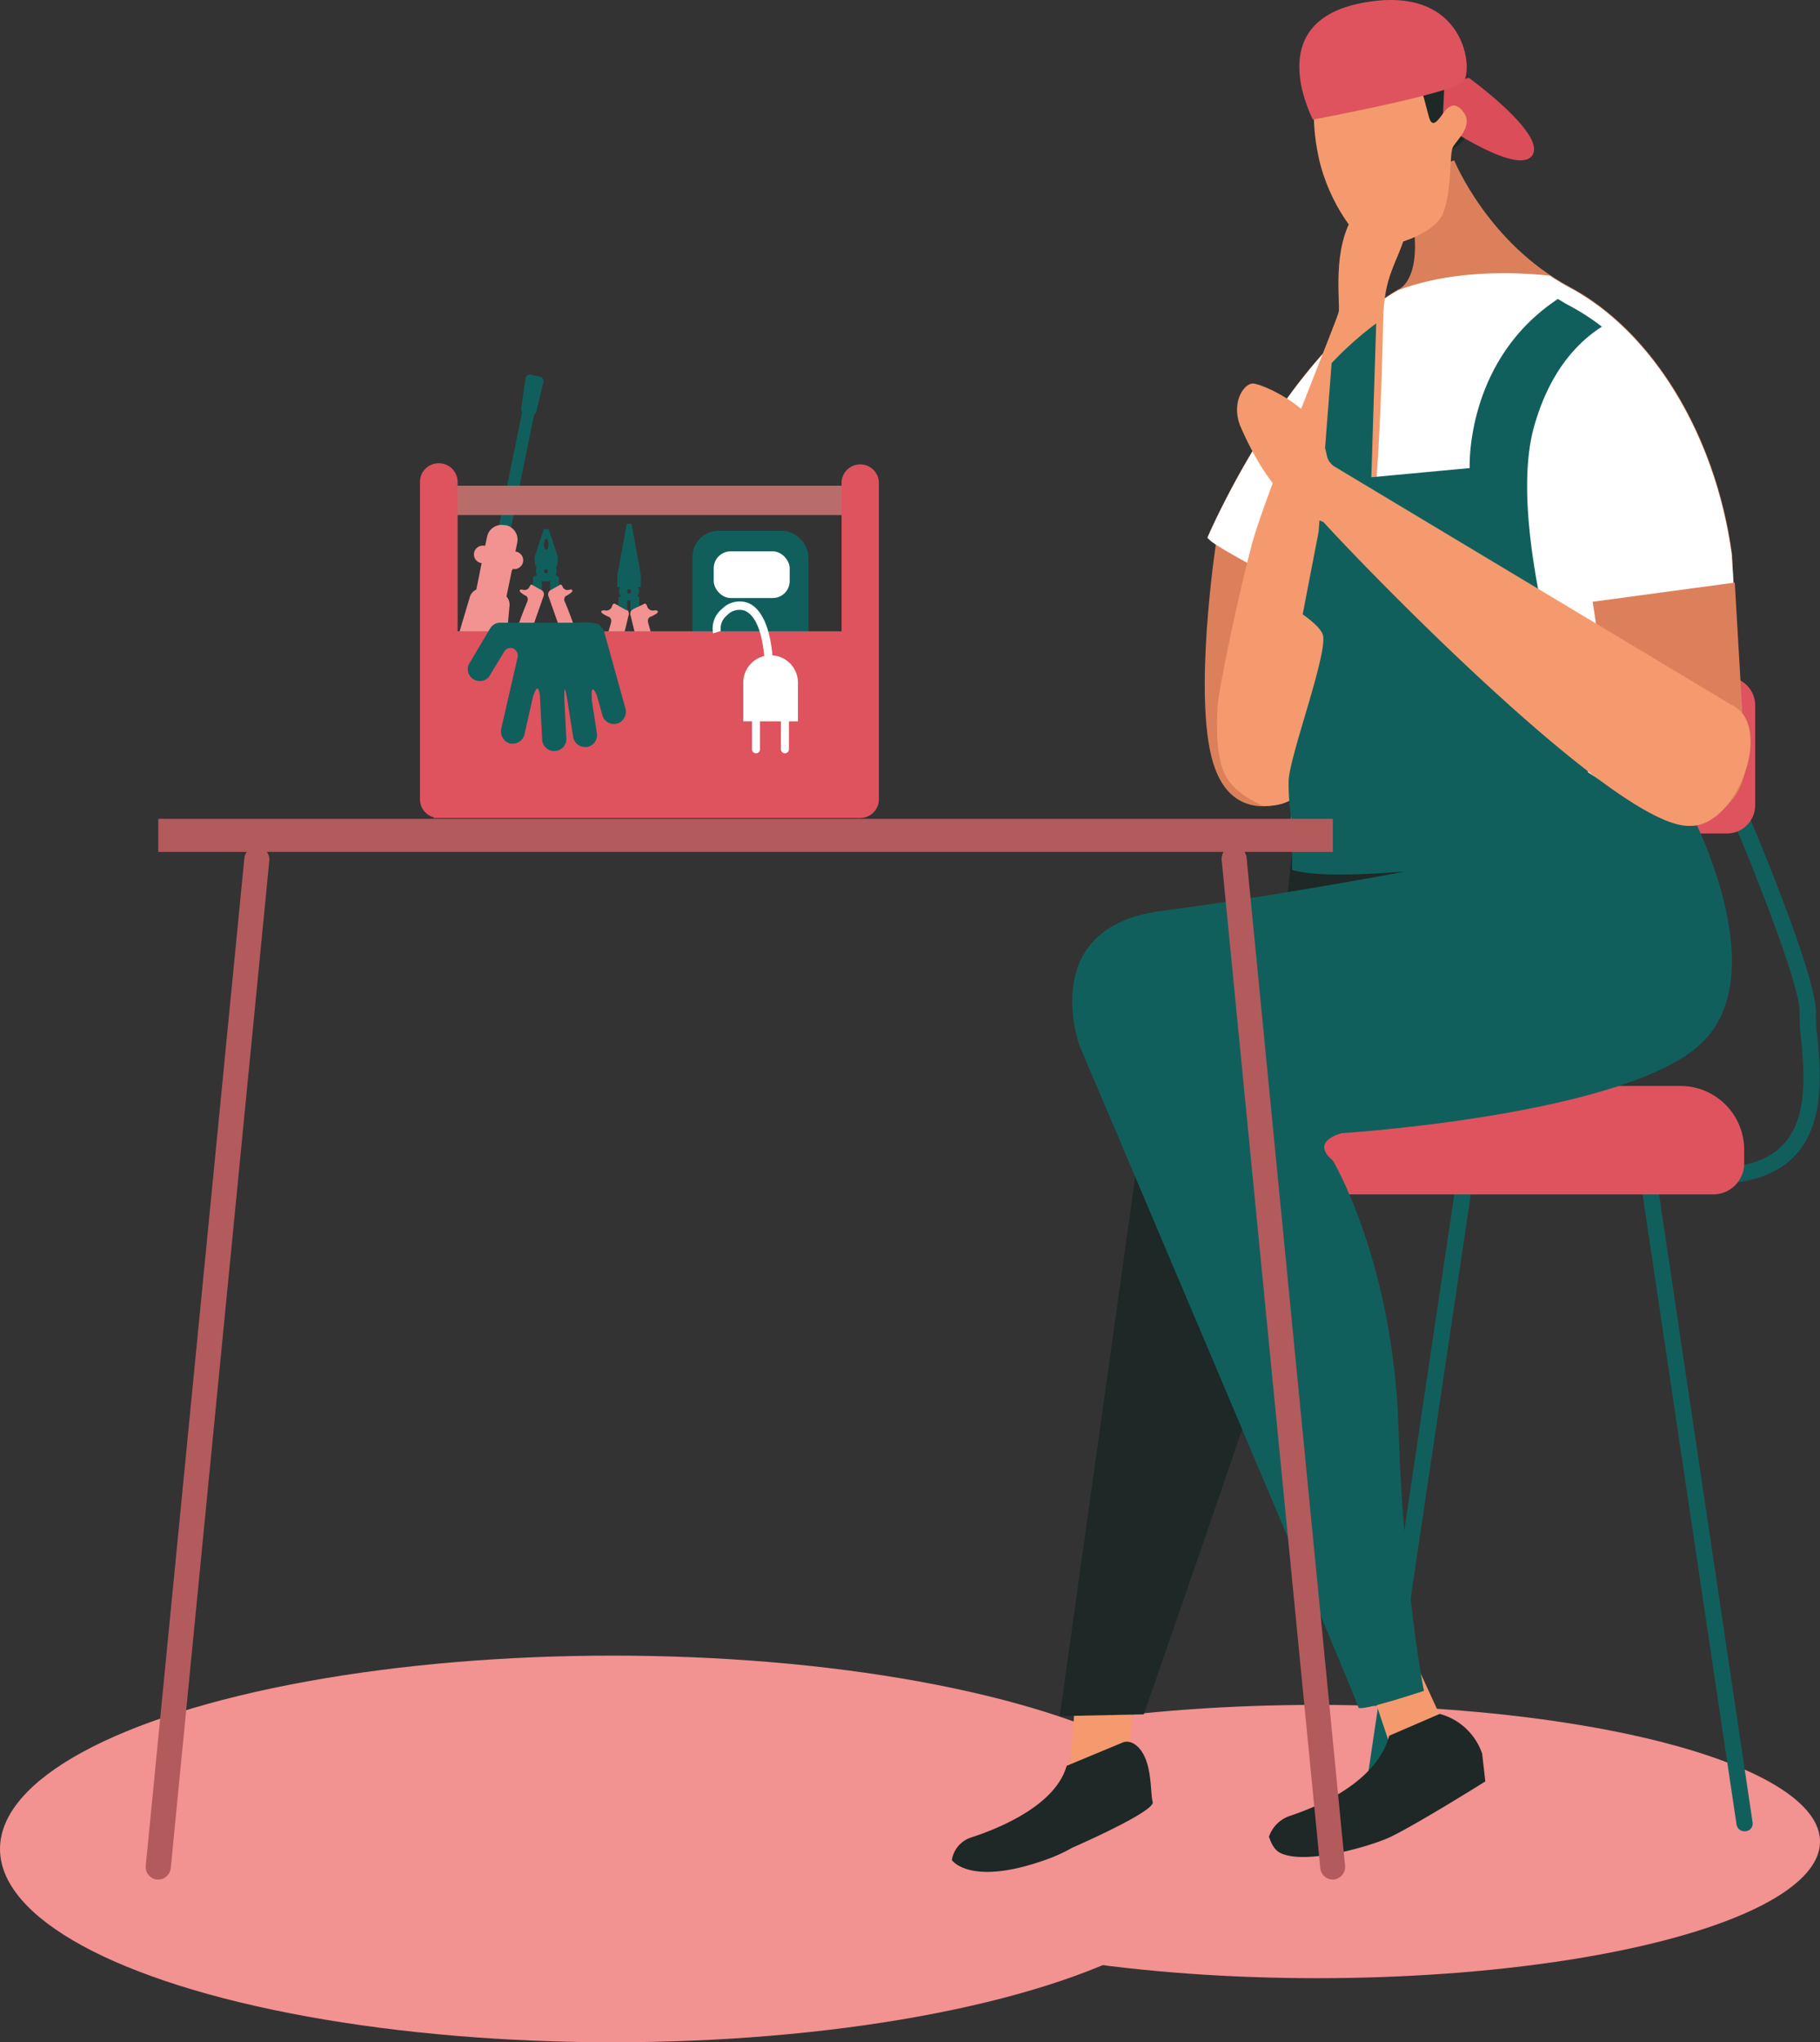 <svg xmlns="http://www.w3.org/2000/svg" viewBox="0 0 238.35 267.37"><rect x="0" y="0" width="238.35" height="267.37" fill="#333333" stroke="none"/><defs><style>.cls-1{fill:#f29291;}.cls-2{fill:#1d2827;}.cls-3{fill:#f49a6e;}.cls-4{fill:#db4d58;}.cls-5{fill:#dc805b;}.cls-6{fill:#fff;}.cls-7{fill:#de535e;}.cls-8{fill:#115f5c;}.cls-9{fill:#b35a5d;}.cls-10{fill:#b96d6b;}</style></defs><title>man_with_table2</title><g id="Слой_2" data-name="Слой 2"><g id="Слой_1-2" data-name="Слой 1"><ellipse class="cls-1" cx="172.5" cy="241.09" rx="65.85" ry="17.89"/><ellipse class="cls-1" cx="80.26" cy="242.06" rx="80.26" ry="25.31"/><path class="cls-2" d="M189.15,20.05s3.2-1,3.5-4.1-.8-4.19-1.1-5.59,0-3.2-.5-4.8a6.82,6.82,0,0,0-4.11-4c-1.69-.4-7-1.24-10-.64s-3,2.19-3.33,4.48-3,4.27-2,5.37S189.15,20.05,189.15,20.05Z"/><polygon class="cls-3" points="140.76 223.48 140.04 232.07 147.92 231 148.28 222.94 140.76 223.48"/><path class="cls-2" d="M127.15,240.57c3.7-1.2,11.08-4.21,12.54-9.39l7.33-3.05s1-.53,2.15.72c1.79,2,1.43,5.81,1.79,7.06s-10.56,6-10.56,6a20.67,20.67,0,0,1-3.58,1.61c-9.82,3.47-12.16,0-12.16,0h0A3.69,3.69,0,0,1,127.15,240.57Z"/><path class="cls-4" d="M192.36,10.19s10.12,7.3,8.33,10.12-11.78-4-11.78-4l.25-5.25Z"/><path class="cls-2" d="M138.79,224.67l11-.23s16.22-46.53,17.65-51.78,6.21-20,10.5-22.43S211.56,140,211.56,140l-17.89-32.21-24.46,3.7-.83,8-18.14,23.38Z"/><path class="cls-5" d="M190.45,21s4.41,10.85,15.15,16.58,19.09,19.2,21.23,34.95c0,0,.82,16,.23,23s-7,11.1-7,11.1-47.6,5.37-50.82,4.77l-.12-6.68s-7.63,3.82-10.26-4.89.36-28.51.36-28.51l-1.07-1s10.14-23.85,25-32.44c0,0,2.86-1,2-8.12S190.45,21,190.45,21Z"/><path class="cls-6" d="M158.64,70.89l-.52-.47s10.14-23.85,25-32.44l.07,0c.3-.12.6-.24.88-.33,7-2.36,14.86-2,18.89-1.56.82.55,1.68,1.07,2.59,1.56,10.73,5.72,19.09,19.2,21.23,34.95,0,0,1.22,16.21.63,23.25S220,106.69,220,106.69s-41.63,7.52-50.82,4.77l-.12-6.68a29.93,29.93,0,0,1-.35-4.89c0-3,4.89-16,4.53-19C173,78.27,161.94,73.29,158.64,70.89Z"/><path class="cls-3" d="M172.5,11.05s-1.1,3.6.2,9.59,5.29,11.29,7.19,11.59,7.89-1.4,9.09-4.3.8-7.79,1.3-8.69,2.59-2.69,1.49-4.39-2.09-1-2.79,0-1.4,1.9-1.8.6-.9-4-1.6-4.6-1.3-3.29-3.5-3S172.5,11.05,172.5,11.05Z"/><path class="cls-7" d="M171.93,15.66s17.16-3.2,19.6-4.86c1.54-1.06.72-13.19-13.33-10.38C166,2.85,171.08,13.86,171.93,15.66Z"/><path class="cls-3" d="M165.39,105.5c4.06.12,5.37-1.79,8-6.44S176,88,178.28,78.42s2.74-30.54,2.86-36.51,1.79-7.27,3-11.45-.35-5.25-.35-5.25-3.22-1.67-6.33,2.74-1.91,11.82-2.14,12.89-9.67,24.1-11.34,30.3-4.41,19-4.53,21.47-.24,6.8,1.19,9.19S165.39,105.5,165.39,105.5Z"/><path class="cls-8" d="M227,154.86a1,1,0,0,1-.13-2.09c9.72-1.13,9.8-8.92,9-16.81a25.12,25.12,0,0,1-.2-3.39c.19-3.43-6.42-19.82-9-25.84a1,1,0,0,1,.59-1.37,1.08,1.08,0,0,1,1.4.57c1,2.26,9.39,22.23,9.15,26.76a23.23,23.23,0,0,0,.19,3.08c.59,6.16,1.69,17.62-10.92,19.08Z"/><path class="cls-8" d="M228.42,239.75a1.05,1.05,0,0,1-1-.89L215,155.59a1,1,0,0,1,.9-1.18,1.08,1.08,0,0,1,1.21.88l12.41,83.28a1,1,0,0,1-.9,1.17Z"/><path class="cls-8" d="M179.27,239.75h-.15a1,1,0,0,1-.9-1.17l12.4-83.28a1.08,1.08,0,0,1,1.21-.88,1,1,0,0,1,.9,1.18l-12.4,83.27A1.07,1.07,0,0,1,179.27,239.75Z"/><path class="cls-7" d="M176.89,142.17h51.54a0,0,0,0,1,0,0v14.2a0,0,0,0,1,0,0H181.18a8.35,8.35,0,0,1-8.35-8.35v-1.79A4.06,4.06,0,0,1,176.89,142.17Z" transform="translate(401.25 298.54) rotate(-180)"/><path class="cls-7" d="M213.27,88.64h16.58a0,0,0,0,1,0,0v20.48a0,0,0,0,1,0,0H213.27a3.7,3.7,0,0,1-3.7-3.7V92.34A3.7,3.7,0,0,1,213.27,88.64Z" transform="translate(439.43 197.76) rotate(-180)"/><path class="cls-5" d="M228.5,98.82l-1.31-22.55-18.61,2.51s1.34,8.82,1.85,12.71a4.13,4.13,0,0,0,.14.7l2.9,11.32c3.09,1.5,7.14,5,8.47,4.49C229.81,105.14,228.5,98.82,228.5,98.82Z"/><path class="cls-8" d="M180.23,42.34l-.64,20.14,12.88-1.2s-.62-14.1,11.56-22.14c.51.31,1,.62,1.57.91a30.24,30.24,0,0,1,4.19,2.72c-3.25,2.06-7,6-9,13.5C197,71.07,208,101.13,208,101.13l12.35,7.81-.3.18s-41.63,7.52-50.82,4.77l-.12-6.68a29.93,29.93,0,0,1-.35-4.89c0-3,4.89-16,4.53-19-.1-.79-1.16-1.8-2.69-2.89l2.09-10.83,1.7-22.06A44.24,44.24,0,0,1,180.23,42.34Z"/><polygon class="cls-3" points="179.41 220.62 181.92 228.13 188.9 225.27 185.85 218.65 179.41 220.62"/><path class="cls-8" d="M220.83,105.19s11.69,21.23,2.39,31-47.48,12.16-47.48,12.16-4.3,1-1.19,3.58c0,0,7.87,13.12,8.59,34.84s3.34,34.59,3.34,34.59-8.59,2.87-8.59,2.15-36.51-86.61-36.51-86.61-5.72-15.51,10.74-17.65,33.64-5.49,33.64-5.49l15.51-8.59Z"/><path class="cls-2" d="M168.93,237.73c3.73-1.23,11.38-4.45,13-10.49l6.62-2.86a8.08,8.08,0,0,1,5.55,5.19l.42,3.65s-8.78,5.5-12.41,7.26c-2.38,1.15-11.09,3.74-14.42,2.11-1.14-.56-1.43-2.1-1.51-2.11h0A4.35,4.35,0,0,1,168.93,237.73Z"/><path class="cls-3" d="M226.72,92.26,174.77,61.08a2.26,2.26,0,0,1-1-1.41,12,12,0,0,0-2.15-4.89c-2.15-2.66-6.87-4.72-7.69-4.56-1.27.24-2.71,2.81-1.42,5.74s3.35,6.93,6.33,9.65a14.11,14.11,0,0,0,4.46,2.72c7.16,7.82,38.43,39.78,47.81,39.79h.24C227.56,108.24,232.44,94.8,226.72,92.26Z"/><path class="cls-9" d="M20.72,246.06h-.16a1.65,1.65,0,0,1-1.47-1.8L32,112.36a1.64,1.64,0,1,1,3.27.32L22.36,244.58A1.65,1.65,0,0,1,20.72,246.06Z"/><path class="cls-8" d="M70.28,53.74a1,1,0,0,1-.34.58L66.8,69.72l-1.57-.32L68.37,54a1.09,1.09,0,0,1-.1-.67l.56-3.83a.57.57,0,0,1,.66-.44l1.24.26a.57.57,0,0,1,.44.66Z"/><path class="cls-1" d="M67.13,74.63l-.09,0-.71,3.46a1.63,1.63,0,0,1,.38,1.38l-.43,4.78a10.35,10.35,0,0,1-.48,2.34l-1.47,4.5a1.59,1.59,0,0,1-1.88,1.25l-2.08-.42A1.61,1.61,0,0,1,59.12,90l.49-4.71a10.69,10.69,0,0,1,.39-2l1.49-5a1.62,1.62,0,0,1,.89-1.11l.7-3.47-.09,0a1.15,1.15,0,0,1-.9-1.36,1.17,1.17,0,0,1,1.36-.9l.09,0,.25-1.19a1.93,1.93,0,0,1,2.27-1.5l.18,0a1.92,1.92,0,0,1,1.5,2.27l-.24,1.19.1,0a1.15,1.15,0,1,1-.47,2.26Z"/><path class="cls-8" d="M69.8,75.56V77l1.15.33V76s.12.14.49.12h.11c.37,0,.49-.12.49-.12v1.34L73.19,77V75.56l-.4-.25a1.85,1.85,0,0,0,0-1.15l.18-.1.1-1.12-1.22-3.66h-.62L70,72.94l.09,1.12.19.1a1.81,1.81,0,0,0,0,1.15Zm1.44-.77a.26.26,0,1,1,.26.26A.26.26,0,0,1,71.24,74.79Zm0-3.53c0-.39.13-.71.3-.71s.29.32.29.71-.13.72-.29.72S71.2,71.66,71.2,71.26Z"/><path class="cls-1" d="M71.85,78.12a.67.67,0,0,1,.36-.92l1-.56s.24-.3.45.12a.69.69,0,0,0,.91.44c.47-.09.49.17.21.4a4.09,4.09,0,0,1-.7.45.61.61,0,0,0-.1.75,53,53,0,0,1,2.3,6.73,25.56,25.56,0,0,1,.21,3.82.73.73,0,0,1-.47.56c-.44.21-.82.38-1.17-.14a1.86,1.86,0,0,1-.16-1.5,7.45,7.45,0,0,0-.21-2.7C74.18,84.73,71.85,78.12,71.85,78.12Z"/><path class="cls-1" d="M71.16,78.12a.66.66,0,0,0-.35-.92l-1-.56s-.23-.3-.44.12a.71.71,0,0,1-.92.44c-.46-.09-.49.17-.21.4a4,4,0,0,0,.71.45s.3.23.09.75a54.63,54.63,0,0,0-2.3,6.73,27.13,27.13,0,0,0-.21,3.82.76.76,0,0,0,.47.56c.45.21.82.38,1.17-.14a1.87,1.87,0,0,0,.17-1.5,7.45,7.45,0,0,1,.21-2.7C68.84,84.73,71.16,78.12,71.16,78.12Z"/><rect class="cls-8" x="90.68" y="69.49" width="15.19" height="22.52" rx="3.4" transform="translate(196.55 161.51) rotate(-180)"/><rect class="cls-6" x="93.48" y="72.18" width="9.95" height="6.11" rx="2.22" transform="translate(196.9 150.47) rotate(-180)"/><rect class="cls-10" x="56.79" y="63.6" width="55.52" height="3.84" transform="translate(169.09 131.03) rotate(-180)"/><path class="cls-1" d="M82.6,80.64a.74.74,0,0,1,.49-1l1.16-.52s.3-.31.48.19a.79.79,0,0,0,1,.59c.53,0,.53.24.19.47a5,5,0,0,1-.83.42s-.37.22-.19.82a61.45,61.45,0,0,1,1.8,7.75,29.11,29.11,0,0,1-.19,4.28.83.83,0,0,1-.59.57c-.52.18-1,.33-1.29-.29a2.07,2.07,0,0,1,0-1.69,8.52,8.52,0,0,0,.07-3C84.44,88.26,82.6,80.64,82.6,80.64Z"/><path class="cls-1" d="M82.3,80.64a.74.74,0,0,0-.49-1l-1.16-.52s-.3-.31-.48.19a.79.79,0,0,1-1,.59c-.53,0-.53.24-.19.47a5,5,0,0,0,.83.42s.37.22.19.82a61.45,61.45,0,0,0-1.8,7.75,29.11,29.11,0,0,0,.19,4.28.83.83,0,0,0,.59.57c.52.18.95.33,1.29-.29a2.07,2.07,0,0,0,0-1.69,8.29,8.29,0,0,1-.07-3C80.46,88.26,82.3,80.64,82.3,80.64Z"/><path class="cls-8" d="M83.93,76.86V75.29L82.7,68.57h-.62l-1.23,6.72v1.57h.37c-.39.55.11,1.28.11,1.28H81v1.18s1.14.62,1.14.62V78.61h.43v1.33s1.1-.62,1.14-.62V78.14h-.29s.5-.73.11-1.28Zm-1.27.56a.27.27,0,1,1-.54,0,.27.27,0,0,1,.54,0Z"/><path class="cls-7" d="M57.48,60.65a2.45,2.45,0,0,1,2.45,2.44V82.65h50.28V63.09a2.45,2.45,0,0,1,4.89,0v41.55a2.45,2.45,0,0,1-2.44,2.45,2,2,0,0,1-.35,0v0H56.79V107A2.45,2.45,0,0,1,55,104.64V63.09A2.44,2.44,0,0,1,57.48,60.65Z"/><path class="cls-6" d="M100.11,86.18l1.08-.09c-.41-5-2-6.68-3.26-7.17a3.24,3.24,0,0,0-3.39.81,3.28,3.28,0,0,0-1.15,3.19l1-.31a2.23,2.23,0,0,1,.84-2.07,2.18,2.18,0,0,1,2.26-.6C98.33,80.25,99.72,81.47,100.11,86.18Z"/><path class="cls-6" d="M97.34,94.43a3.12,3.12,0,0,1,0-.44V89.37a3.58,3.58,0,0,1,7.16,0V94c0,.15,0,.3,0,.44Z"/><path class="cls-6" d="M102.79,98.62a.52.52,0,0,0,.53-.52V94.34a.52.52,0,0,0-.53-.52.52.52,0,0,0-.52.52V98.1A.52.52,0,0,0,102.79,98.62Z"/><path class="cls-6" d="M99,98.62a.52.52,0,0,0,.53-.52V94.34a.52.52,0,0,0-.53-.52.52.52,0,0,0-.52.52V98.1A.52.52,0,0,0,99,98.62Z"/><path class="cls-8" d="M61.38,87l2.8-4.71a1.55,1.55,0,0,1,1.51-.76v0h10a7.52,7.52,0,0,1,2.64.16,2.56,2.56,0,0,1,.79,1l2.77,10a1.65,1.65,0,0,1-.93,2,1.89,1.89,0,0,1-.56.1,1.57,1.57,0,0,1-1.51-1.15l-.75-2.69c-.2-.43-.75-1.47-.64.3a1.59,1.59,0,0,1,0,.4L78.17,96a1.58,1.58,0,0,1-1.31,1.8l-.25,0a1.58,1.58,0,0,1-1.55-1.33l-.83-5.23c-.12-.69-.37-1.91-.33.23l.27,5.2a1.57,1.57,0,0,1-1.49,1.65H72.6A1.57,1.57,0,0,1,71,96.82l-.29-5.69c0-.31-.17-1-.33-1s-.35.46-.56,1l-1.13,5a1.57,1.57,0,0,1-1.53,1.23,1.73,1.73,0,0,1-.32,0,1.68,1.68,0,0,1-1.19-2L67.8,86a1,1,0,0,0-.93-1.17,1,1,0,0,0-.83.47l-2,3.3A1.57,1.57,0,0,1,61.38,87Z"/><path class="cls-9" d="M174.54,246.06a1.64,1.64,0,0,1-1.63-1.48L160,112.68a1.64,1.64,0,1,1,3.26-.32l12.89,131.9a1.65,1.65,0,0,1-1.48,1.8Z"/><rect class="cls-9" x="20.72" y="107.21" width="153.82" height="4.33" transform="translate(195.27 218.74) rotate(-180)"/></g></g></svg>